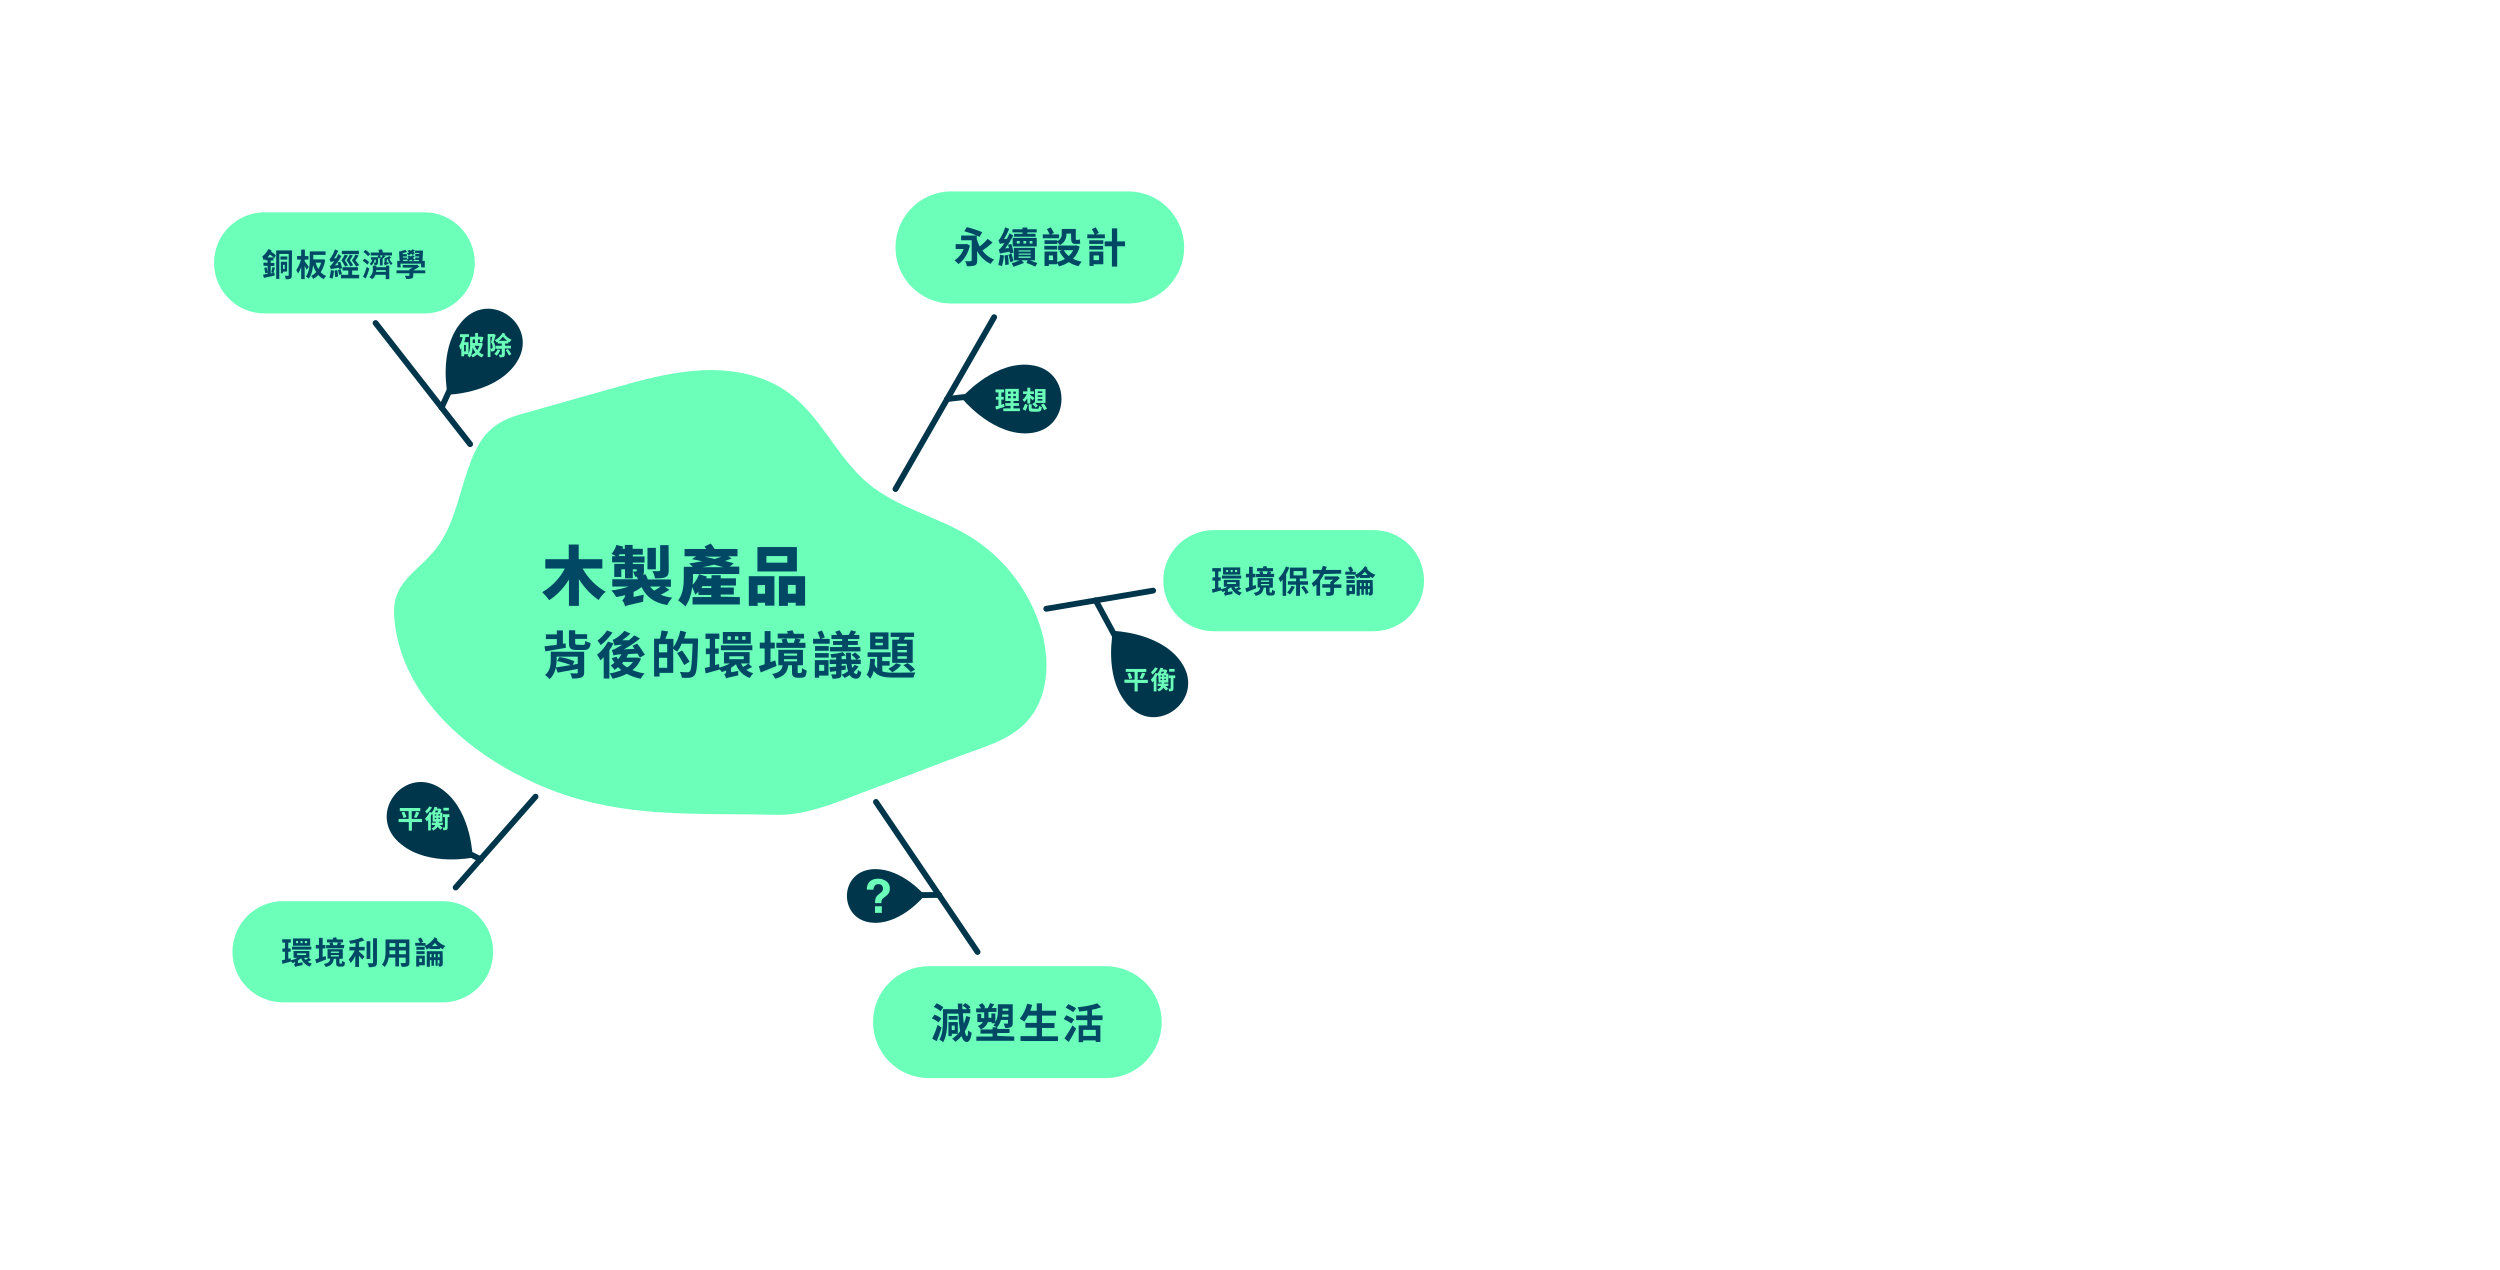 <?xml version="1.0" encoding="utf-8"?>
<!-- Generator: Adobe Illustrator 20.1.0, SVG Export Plug-In . SVG Version: 6.00 Build 0)  -->
<svg version="1.1" id="圖層_1" xmlns="http://www.w3.org/2000/svg" xmlns:xlink="http://www.w3.org/1999/xlink" x="0px" y="0px"
	 viewBox="0 0 1280 650" style="enable-background:new 0 0 1280 650;" xml:space="preserve">
<style type="text/css">
	.st0{fill:#6BFFBA;}
	.st1{fill:#004864;}
	.st2{fill:none;stroke:#00364B;stroke-width:3;stroke-linecap:round;stroke-miterlimit:10;}
	.st3{fill:#00364B;}
</style>
<title>Topic Tree</title>
<g id="圖層_1_1_">
	<path class="st0" d="M144.9,461.4h81.7c14.3,0,25.9,11.6,25.9,25.9v0c0,14.3-11.6,25.9-25.9,25.9h-81.7
		c-14.3,0-25.9-11.6-25.9-25.9v0C119.1,473,130.7,461.4,144.9,461.4z"/>
	<path class="st0" d="M621.5,271.4h81.7c14.3,0,25.9,11.6,25.9,25.9v0c0,14.3-11.6,25.9-25.9,25.9h-81.7
		c-14.3,0-25.9-11.6-25.9-25.9v0C595.6,283,607.2,271.4,621.5,271.4z"/>
	<path class="st0" d="M135.5,108.7h81.7c14.3,0,25.9,11.6,25.9,25.9l0,0c0,14.3-11.6,25.9-25.9,25.9h-81.7
		c-14.3,0-25.9-11.6-25.9-25.9l0,0C109.6,120.3,121.2,108.7,135.5,108.7z"/>
	<path class="st0" d="M487.1,98h90.5c15.8,0,28.7,12.8,28.7,28.7v0c0,15.8-12.8,28.7-28.7,28.7h-90.5c-15.8,0-28.6-12.8-28.6-28.7v0
		C458.5,110.8,471.3,98,487.1,98z"/>
	<path class="st0" d="M475.6,494.7h90.5c15.8,0,28.7,12.8,28.7,28.6l0,0c0,15.8-12.8,28.7-28.7,28.7h-90.5
		c-15.8,0-28.6-12.8-28.6-28.7l0,0C446.9,507.6,459.8,494.7,475.6,494.7z"/>
	<path class="st1" d="M496.6,125.7c-1,4.4-3.2,7.7-5.9,9.5c-0.6-0.7-1.3-1.4-2-1.9c2.2-1.4,3.8-3.4,4.7-5.8h-4.1V125h5.2l0.5-0.1
		L496.6,125.7z M508.2,124.2c-1.6,1.5-3.4,2.9-5.2,4.1c1.5,2.1,3.6,3.7,6,4.6c-0.7,0.6-1.3,1.4-1.8,2.2c-3-1.4-5.4-3.7-6.9-6.6v4.9
		c0,1.4-0.3,2.1-1.2,2.5c-1.3,0.4-2.7,0.5-4,0.4c-0.2-0.9-0.5-1.7-0.9-2.6c1.1,0.1,2.4,0.1,2.8,0s0.5-0.1,0.5-0.5v-10.2h-5.4v-2.4
		h7.9c-2-0.9-4.1-1.6-6.3-2.2l1.3-2.1c2.7,0.6,5.3,1.5,7.9,2.6l-1.4,2.4c-0.4-0.2-0.8-0.4-1.4-0.7v1.8c0.4,1.3,0.9,2.6,1.5,3.8
		c1.5-1.2,2.9-2.5,4.1-3.9L508.2,124.2z"/>
	<path class="st1" d="M517.1,129.9c0-0.3-0.1-0.6-0.2-1c-3.8,0.6-4.5,0.8-4.9,1c-0.1-0.4-0.5-1.5-0.7-2.1c0.5-0.1,0.9-0.6,1.6-1.4
		c0.3-0.3,0.7-1,1.3-1.9c-0.8,0-1.6,0.2-2.3,0.4c-0.2-0.7-0.4-1.3-0.7-2c0.4-0.1,0.7-0.5,1.1-1.2c1-1.7,1.8-3.4,2.3-5.3l2.1,0.8
		c-0.7,1.8-1.6,3.5-2.6,5.2l1.4-0.1c0.5-0.9,1-1.9,1.4-2.9l1.9,1.2c-1.2,2.3-2.5,4.5-4.2,6.6l2-0.2c-0.2-0.6-0.3-1.2-0.5-1.7
		l1.7-0.4c0.5,1.5,0.9,3,1.1,4.5L517.1,129.9z M514,130.8c-0.1,1.9-0.5,3.7-1,5.5c-0.6-0.3-1.2-0.5-1.9-0.6c0.5-1.7,0.8-3.4,0.9-5.2
		L514,130.8z M516,130.5c0.3,1.6,0.4,3.3,0.5,4.9l-1.8,0.3c0-1.7-0.2-3.3-0.4-4.9L516,130.5z M517.9,129.9c0.4,1.3,0.8,2.5,1,3.8
		l-1.6,0.6c-0.3-1.3-0.6-2.6-1-3.9L517.9,129.9z M527.3,133.3c1.4,0.5,2.9,1,3.8,1.4l-1,1.8c-1.1-0.5-3-1.3-4.6-1.9l0.7-1.3h-3.2
		l1.3,1.3c-1.7,0.7-3.8,1.5-5.4,2c-0.3-0.6-0.6-1.2-0.9-1.8c1.4-0.4,2.7-1,4-1.5h-2.9v-6.4h10.8v6.4L527.3,133.3z M523.5,119h-5.1
		v-1.6h5.1v-0.9h2.5v0.9h4.8v1.6H526v0.7h4.2v1.5h-11v-1.5h4.3L523.5,119z M518.5,121.8h12.3v4.4h-12.3V121.8z M520.6,124.7h1.5
		v-1.3h-1.5V124.7z M521.5,128.8h6.2v-0.6h-6.2V128.8z M521.5,130.4h6.2v-0.6h-6.2V130.4z M521.5,132h6.2v-0.7h-6.2V132z
		 M525.4,124.7v-1.3H524v1.3H525.4z M528.6,123.4h-1.4v1.3h1.4V123.4z"/>
	<path class="st1" d="M542.2,122h-8.3v-2h3.5c-0.4-0.9-0.8-1.8-1.4-2.7l2-0.9c0.6,0.9,1.1,1.9,1.6,2.8l-1.4,0.8h4.1L542.2,122z
		 M541.3,123.5c1.5-0.7,2.5-2.3,2.3-4v-2.3h7.2v4.7c0,0.6,0,0.9,0.3,0.9h0.8c0.3,0,0.7-0.1,1-0.2c0,0.6,0.1,1.5,0.2,2.1
		c-0.4,0.1-0.8,0.2-1.2,0.2h-1.1c-2,0-2.4-0.9-2.4-3v-2.3H546l0,0c0.2,2.4-1.1,4.8-3.3,5.9c-0.4-0.6-0.9-1.1-1.4-1.6v1h-6.5V123h6.5
		L541.3,123.5z M541.3,127.8h-6.6v-1.9h6.6V127.8z M552.8,126.3c-0.6,2.3-1.8,4.5-3.4,6.2c1.4,0.7,2.9,1.2,4.4,1.5
		c-0.6,0.7-1.1,1.5-1.6,2.3c-1.8-0.4-3.5-1.1-5-2.1c-1.5,1-3.2,1.7-5,2.2c-0.3-0.7-0.6-1.3-1-1.9v0.8H537v0.9h-2.2v-7.4h6.5v5.3
		c1.4-0.3,2.7-0.8,3.9-1.5c-1.1-1.2-2.1-2.5-2.8-4l1.4-0.5h-2v-2.4h8.9l0.4-0.1L552.8,126.3z M539.1,130.8H537v2.4h2.2L539.1,130.8z
		 M544.7,128.1c0.6,1.2,1.5,2.2,2.5,3c0.9-0.8,1.7-1.9,2.3-3H544.7z"/>
	<path class="st1" d="M565.7,122h-9v-2h3.7c-0.4-0.9-0.8-1.8-1.4-2.7l2-0.9c0.6,0.9,1.1,1.9,1.6,2.8l-1.4,0.8h4.5L565.7,122z
		 M557.7,124.9V123h7.2v1.9L557.7,124.9z M564.8,127.8h-7.1v-1.9h7.1V127.8z M564.9,135.3h-5v0.9h-2.1v-7.4h7.1L564.9,135.3z
		 M559.9,130.8v2.4h2.8v-2.4H559.9z M576,126.1h-4v10.4h-2.7v-10.4h-3.7v-2.5h3.7v-6.7h2.7v6.7h4V126.1z"/>
	<path class="st1" d="M635.5,301.5c-0.6,0.3-1.3,0.6-1.9,0.9c0.7,0.5,1.4,0.8,2.2,1c-0.4,0.4-0.8,0.9-1.1,1.5
		c-2-0.7-3.7-2.3-4.4-4.3c-0.5,0.4-1,0.8-1.6,1.1v1.4l2.3-0.4c0,0.5,0,0.9,0,1.4c-3,0.6-3.5,0.8-3.8,1c-0.1-0.5-0.3-0.9-0.6-1.3
		c0.4-0.2,0.7-0.6,0.7-1.1v-0.1c-0.5,0.2-0.9,0.3-1.3,0.5c-0.2-0.3-0.5-0.6-0.8-0.9v0.1c-1.5,0.4-3.1,0.8-4.4,1.2l-0.3-1.8
		c0.5-0.1,1-0.2,1.6-0.4v-4h-1.3v-1.7h1.3v-3h-1.4v-1.7h4.4v1.7h-1.3v3h1.2v1.7h-1.2v3.6l1.2-0.3l0.2,1.1c1.2-0.3,2.3-0.7,3.3-1.3
		h-1.9v-3.5h8.1v3.5H632c0.2,0.4,0.4,0.8,0.7,1.1c0.6-0.3,1.1-0.7,1.6-1.1L635.5,301.5z M635.5,296.2h-9.9v-1.5h9.9V296.2z
		 M635,294.2h-8.8v-3.7h8.8V294.2z M628.8,291.8h-1v1.1h1V291.8z M628.3,299h4.5v-0.9h-4.5V299z M631.1,291.8h-1v1.1h1V291.8z
		 M633.4,291.8h-1.1v1.1h1.1V291.8z"/>
	<path class="st1" d="M643.2,301.2c-1.7,0.7-3.5,1.4-5,2l-0.6-2c0.5-0.2,1.2-0.4,1.9-0.6v-5h-1.6v-1.8h1.6v-3.6h1.9v3.6h1.4v1.8
		h-1.4v4.4l1.5-0.5L643.2,301.2z M650.7,303.4c0.1,0,0.2,0,0.3,0c0.1,0,0.2-0.1,0.2-0.3s0-0.6,0.1-1.2c0.4,0.3,0.9,0.6,1.5,0.8
		c0,0.5-0.1,1-0.2,1.5c-0.1,0.3-0.4,0.5-0.7,0.6c-0.3,0.1-0.7,0.2-1,0.1h-1c-0.4,0-0.9-0.1-1.2-0.4c-0.3-0.3-0.5-0.6-0.5-1.6v-2H647
		c-0.3,2.1-1.1,3.5-4.1,4.2c-0.2-0.6-0.6-1.1-1-1.5c2.5-0.5,3.1-1.3,3.3-2.8h-1.3V296h7.8v4.9h-1.7v2c0,0.2,0,0.3,0.1,0.4
		c0.1,0.1,0.2,0.1,0.3,0.1L650.7,303.4z M652.3,295.5h-9.2v-1.6h2c-0.1-0.4-0.2-0.7-0.4-1.1l1.6-0.3c0.2,0.4,0.4,0.9,0.5,1.4h1.8
		c0.2-0.5,0.4-1,0.5-1.4l1.8,0.3c-0.2,0.4-0.4,0.7-0.5,1h2L652.3,295.5z M651.9,292.5h-8.3v-1.6h3.2c-0.1-0.3-0.2-0.5-0.3-0.8
		l1.8-0.3c0.2,0.3,0.3,0.8,0.4,1.1h3.1V292.5z M645.6,297.9h4.2v-0.7h-4.2V297.9z M645.6,299.7h4.2V299h-4.2V299.7z"/>
	<path class="st1" d="M660.1,290.6c-0.4,1.2-1,2.3-1.6,3.4v11.1h-1.8v-8.3c-0.4,0.5-0.8,0.9-1.1,1.3c-0.3-0.7-0.6-1.4-1-2
		c1.7-1.7,3-3.8,3.8-6.1L660.1,290.6z M663,300.4c-0.7,1.4-1.5,2.8-2.5,4c-0.5-0.4-1-0.7-1.5-1c0.9-1,1.7-2.2,2.2-3.4L663,300.4z
		 M665.6,299.4v5.7h-2v-5.7h-4.2v-1.8h4.2v-1.4h-3.2v-5.6h8.5v5.6h-3.4v1.4h4.2v1.8H665.6z M662.3,294.6h4.7v-2.2h-4.7L662.3,294.6z
		 M667.6,299.9c0.9,1,1.7,2.2,2.4,3.4l-1.5,0.9c-0.6-1.3-1.4-2.4-2.3-3.5L667.6,299.9z"/>
	<path class="st1" d="M677.9,293.9c-0.6,1.2-1.2,2.3-2,3.3v7.8H674v-5.7c-0.5,0.4-1,0.8-1.5,1.2c-0.3-0.6-0.6-1.3-0.9-1.9
		c1.8-1.2,3.2-2.9,4.2-4.9h-3.6v-1.9h4.4c0.3-0.7,0.5-1.4,0.7-2.1l2,0.5c-0.2,0.5-0.4,1.1-0.5,1.6h7.9v1.9L677.9,293.9z M686.8,301
		H683v2c0,1-0.2,1.5-0.9,1.8c-1,0.3-1.9,0.4-2.9,0.3c-0.1-0.6-0.3-1.3-0.5-1.9c0.8,0,1.8,0,2,0s0.4-0.1,0.4-0.3v-2h-4.1v-1.8h4.1
		V298c0.5-0.4,1.1-0.8,1.5-1.2h-4.4v-1.7h6.2l0.4-0.1l1.2,1c-0.9,1-1.9,1.8-3,2.6v0.6h3.8L686.8,301z"/>
	<path class="st1" d="M694.1,294.2h-5.3v-1.5h2.4c-0.3-0.7-0.6-1.4-1-2l1.5-0.7c0.5,0.7,0.9,1.4,1.2,2.2l-1,0.6h2.3L694.1,294.2z
		 M693.7,304.2h-2.8v0.7h-1.5v-5.6h4.4L693.7,304.2z M693.6,296.3h-4.2v-1.4h4.2V296.3z M689.4,297h4.2v1.5h-4.2V297z M690.9,300.8
		v1.8h1.3v-1.8H690.9z M700.2,290.8c-0.1,0.2-0.2,0.4-0.3,0.5c1.1,1.4,2.6,2.4,4.3,3c-0.5,0.5-1,1.1-1.3,1.7
		c-0.5-0.2-0.9-0.5-1.4-0.8v0.7h-5.3v-0.7c-0.5,0.4-0.9,0.7-1.4,1c-0.3-0.6-0.7-1.3-1.1-1.8c2.2-1,4-2.6,5.2-4.6L700.2,290.8z
		 M702.9,303.2c0,0.7-0.1,1.2-0.5,1.4c-0.4,0.3-1,0.4-1.5,0.3c-0.1-0.5-0.2-1.1-0.4-1.6h0.7c0.1,0,0.1,0,0.1-0.2v-1.5h-0.9v2.9h-1.3
		v-2.9h-0.8v2.9h-1.3v-2.9h-0.8v3.4h-1.6v-8h8.2L702.9,303.2z M697.1,300.1v-1.6h-0.8v1.6H697.1z M700.2,294.4
		c-0.5-0.5-1-1.1-1.4-1.6c-0.5,0.6-1,1.1-1.6,1.6H700.2z M699.2,300.1v-1.6h-0.8v1.6H699.2z M701.3,300.1v-1.6h-0.9v1.6H701.3z"/>
	<path class="st1" d="M480.5,523.5c-1-0.9-2.2-1.6-3.4-2.1l1.4-1.9c1.3,0.5,2.5,1.1,3.5,2L480.5,523.5z M482.1,526.1
		c-0.7,2.3-1.6,4.9-2.5,7l-2.3-1.3c1.1-2.3,2-4.7,2.8-7.1L482.1,526.1z M481.6,517.8c-1-0.9-2.2-1.7-3.5-2.2l1.4-1.9
		c1.3,0.5,2.5,1.2,3.5,2L481.6,517.8z M496.8,520.8c-0.6,2.6-1.5,5-2.8,7.3c0.3,1.5,0.7,2.4,1.1,2.4s0.5-1.1,0.6-3
		c0.5,0.5,1.1,1,1.8,1.3c-0.5,3.9-1.6,4.7-2.5,4.7c-1.2,0-2.1-1.1-2.7-3c-0.9,1.1-2,2.1-3.1,2.9c-0.5-0.6-1.1-1.1-1.7-1.6
		c1.6-1,3-2.3,4.1-3.9c-0.5-2.9-0.8-5.9-0.9-8.9H485v3.7c0,3.2-0.3,7.9-2.1,10.9c-0.6-0.5-1.2-0.9-1.9-1.3c1.6-2.8,1.8-6.7,1.8-9.6
		v-6h7.7c0-0.9-0.1-1.9-0.1-2.9h2.3c0,1,0,2,0.1,2.9h2.4c-0.7-0.7-1.5-1.3-2.4-1.8l1.4-1.3c1,0.5,1.9,1.2,2.7,2l-1,1h0.9v2.2H493
		c0.1,2,0.3,3.8,0.5,5.4c0.5-1.3,0.9-2.6,1.2-4L496.8,520.8z M487.3,529.3v1.2h-1.7v-7.2h4.8v6L487.3,529.3z M490.3,522.1h-4.6v-1.9
		h4.6V522.1z M487.3,525.1v2.3h1.5v-2.3H487.3z"/>
	<path class="st1" d="M519.3,530.7v2.2h-19.4v-2.2h8.3v-1.5h-6.2v-2.1h6.2V526h2.1c-0.5-0.4-1.1-0.7-1.7-0.9c0.4-0.4,0.7-0.8,1-1.2
		h-1.9v-0.6h-1.9c-0.6,1.7-1.9,3.1-3.6,3.7c-0.4-0.6-1-1.2-1.6-1.7c1.1-0.3,2-1.1,2.7-2h-2.9v-4.2h2v2.2h1.5v-3h-4.1v-2h2.5
		c-0.3-0.6-0.7-1.2-1.1-1.8l1.8-0.9c0.6,0.7,1.1,1.4,1.5,2.2l-0.8,0.4h2c0.5-0.8,0.9-1.7,1.2-2.6l2.1,0.6c-0.4,0.7-0.8,1.3-1.2,1.9
		h2.4v2h-4.1v3h1.5v-2.2h2v4.5c1-1.8,1.4-3.9,1.3-6v-3.2h7.6v9.6c0,1.1-0.2,1.7-0.9,2.1c-1,0.4-2,0.5-3,0.4
		c-0.1-0.8-0.4-1.5-0.7-2.2c0.8,0,1.6,0,1.9,0s0.3-0.1,0.3-0.3v-1.6h-3.6c-0.3,1.3-1,2.6-1.9,3.6v1h6.3v2.1h-6.3v1.5L519.3,530.7z
		 M516.3,520.6v-1.2h-3.1c0,0.4-0.1,0.8-0.1,1.2L516.3,520.6z M513.3,516.4v1.1h3v-1.1H513.3z"/>
	<path class="st1" d="M541.7,530.5v2.5h-19.2v-2.5h8.3v-4.3H525v-2.5h5.8V520h-4.4c-0.6,1.1-1.2,2.1-2,3.1c-0.7-0.6-1.5-1.1-2.3-1.5
		c1.8-2.2,3.1-4.8,3.8-7.7l2.6,0.6c-0.3,1-0.6,2-1,3h3.3v-3.8h2.7v3.8h7.2v2.5h-7.2v3.8h6.4v2.5h-6.4v4.3H541.7z"/>
	<path class="st1" d="M548.6,524c-0.9-0.6-2.7-1.6-4-2.3l1.4-1.9c1.2,0.6,3.1,1.5,4,2.1L548.6,524z M545,531.7
		c1.5-2.2,2.8-4.4,4.1-6.7l1.9,1.7c-1.1,2.2-2.5,4.7-3.8,6.8L545,531.7z M549.5,518.2c-1.3-0.8-2.6-1.6-3.9-2.3l1.4-1.8
		c1.2,0.6,3.1,1.5,4,2.1L549.5,518.2z M559,522.3v2.7h4.4v8.5H561v-0.8h-6.4v0.9h-2.3V525h4.4v-2.7h-5.7v-2.4h5.7v-2.5
		c-1.4,0.2-2.8,0.4-4.2,0.5c-0.1-0.8-0.4-1.5-0.7-2.2c3.4-0.3,6.8-0.9,10-2l2,2c-1.5,0.6-3.1,1-4.7,1.3v2.9h5.4v2.4L559,522.3z
		 M561,527.3h-6.4v3.1h6.5L561,527.3z"/>
	<path class="st1" d="M159.4,491.5c-0.6,0.3-1.3,0.6-1.9,0.9c0.7,0.5,1.4,0.8,2.2,1c-0.4,0.4-0.8,0.9-1.1,1.5
		c-2-0.7-3.7-2.3-4.4-4.3c-0.5,0.4-1,0.8-1.6,1.1v1.4l2.3-0.4c0,0.5,0,0.9,0,1.4c-3,0.6-3.5,0.8-3.8,1c-0.1-0.5-0.3-0.9-0.6-1.3
		c0.4-0.2,0.7-0.6,0.6-1.1v-0.1c-0.4,0.2-0.9,0.3-1.3,0.5c-0.2-0.3-0.5-0.6-0.8-0.9v0.1c-1.5,0.4-3.1,0.8-4.4,1.2l-0.3-1.8
		c0.5-0.1,1-0.2,1.6-0.4v-4h-1.3v-1.7h1.3v-3h-1.4v-1.7h4.4v1.7h-1.3v3h1.2v1.7h-1.2v3.6l1.2-0.3l0.1,1.1c1.2-0.3,2.3-0.7,3.3-1.3
		h-1.9v-3.5h8.1v3.5h-2.7c0.2,0.4,0.4,0.8,0.7,1.1c0.6-0.3,1.1-0.7,1.6-1.1L159.4,491.5z M159.4,486.2h-9.9v-1.5h9.9L159.4,486.2z
		 M158.8,484.2H150v-3.7h8.8V484.2z M152.6,481.8h-1v1.1h1V481.8z M152.1,489h4.6v-0.9h-4.6V489z M154.9,481.8h-1v1.1h1V481.8z
		 M157.2,481.8h-1.1v1.1h1.1V481.8z"/>
	<path class="st1" d="M167,491.2c-1.7,0.7-3.5,1.4-5,2l-0.6-2c0.5-0.2,1.2-0.4,1.9-0.6v-5h-1.6v-1.8h1.6v-3.6h1.9v3.6h1.4v1.8h-1.4
		v4.4l1.5-0.5L167,491.2z M174.5,493.4c0.1,0,0.2,0,0.3,0c0.1,0,0.1-0.1,0.2-0.3s0-0.6,0.1-1.2c0.4,0.3,0.9,0.6,1.5,0.8
		c0,0.5-0.1,1-0.2,1.5c-0.1,0.3-0.4,0.5-0.7,0.6c-0.3,0.1-0.7,0.2-1,0.1h-1c-0.4,0-0.9-0.1-1.2-0.4c-0.3-0.3-0.4-0.6-0.4-1.6v-2
		h-1.2c-0.3,2.1-1.1,3.5-4.1,4.2c-0.2-0.6-0.6-1.1-1-1.5c2.5-0.5,3.1-1.3,3.3-2.8h-1.4V486h7.8v4.9h-1.7v2c0,0.2,0,0.3,0.1,0.4
		c0.1,0.1,0.2,0.1,0.3,0.1L174.5,493.4z M176.1,485.5H167v-1.6h2c-0.1-0.4-0.2-0.7-0.4-1.1l1.6-0.3c0.2,0.4,0.4,0.9,0.5,1.4h1.8
		c0.2-0.5,0.4-1,0.5-1.4l1.8,0.3c-0.2,0.4-0.4,0.7-0.5,1h2L176.1,485.5z M175.7,482.5h-8.3V481h3.2l-0.3-0.8l1.8-0.3
		c0.1,0.3,0.3,0.8,0.4,1.1h3.1L175.7,482.5z M169.4,487.9h4.1v-0.7h-4.1V487.9z M169.4,489.7h4.1V489h-4.1V489.7z"/>
	<path class="st1" d="M183.8,484.8h2.9v1.8h-2.9v0.6c0.8,0.6,2.4,2.1,2.8,2.5l-1.1,1.6c-0.4-0.5-1.1-1.3-1.7-2v5.8h-1.9v-5.7
		c-0.6,1.4-1.4,2.6-2.4,3.7c-0.3-0.7-0.6-1.3-1-1.9c1.3-1.3,2.3-2.9,3.1-4.6h-2.7v-1.8h3.1v-2c-0.9,0.2-1.8,0.3-2.7,0.4
		c-0.1-0.5-0.3-1-0.6-1.5c2.2-0.3,4.4-0.9,6.5-1.7l1.4,1.5c-0.9,0.3-1.8,0.6-2.7,0.8L183.8,484.8z M189.6,491h-1.9v-9.1h1.9V491z
		 M193,480.3v12.5c0,1.1-0.2,1.6-0.9,2c-1,0.3-2.1,0.5-3.2,0.4c-0.1-0.7-0.3-1.4-0.7-2c1.1,0,2.1,0,2.4,0s0.4-0.1,0.4-0.4v-12.4H193
		z"/>
	<path class="st1" d="M209.6,492.8c0,1-0.2,1.6-0.9,1.9c-1,0.3-2.1,0.4-3.1,0.3c-0.1-0.6-0.3-1.3-0.6-1.9c0.9,0,2,0,2.3,0
		s0.4-0.1,0.4-0.4v-2.4h-3.4v4.5h-1.9v-4.5H199c-0.2,1.8-0.9,3.4-2,4.8c-0.4-0.5-1-0.9-1.5-1.2c1.8-1.9,1.9-4.8,1.9-7.1V481h12.2
		L209.6,492.8z M202.4,488.6v-2h-3v0.3c0,0.5,0,1.1,0,1.7L202.4,488.6z M199.4,482.9v1.9h3v-1.9L199.4,482.9z M207.8,482.9h-3.5v1.9
		h3.4L207.8,482.9z M207.8,488.6v-2h-3.5v2H207.8z"/>
	<path class="st1" d="M217.9,484.2h-5.3v-1.5h2.4c-0.3-0.7-0.6-1.4-1-2l1.5-0.7c0.5,0.7,0.9,1.4,1.2,2.2l-1.1,0.6h2.3L217.9,484.2z
		 M217.5,494.2h-2.9v0.7h-1.5v-5.6h4.4V494.2z M217.4,486.3h-4.2v-1.5h4.2V486.3z M213.2,487h4.2v1.5h-4.2V487z M214.7,490.8v1.8
		h1.3v-1.8H214.7z M224,480.8c-0.1,0.2-0.2,0.4-0.3,0.5c1.1,1.4,2.6,2.4,4.3,3c-0.5,0.5-1,1.1-1.3,1.7c-0.5-0.2-0.9-0.5-1.4-0.8v0.7
		h-5.4v-0.7c-0.5,0.4-0.9,0.7-1.4,1c-0.3-0.6-0.7-1.3-1.1-1.8c2.2-1,4-2.6,5.2-4.6L224,480.8z M226.7,493.2c0,0.7-0.1,1.2-0.5,1.4
		c-0.4,0.3-1,0.4-1.5,0.3c-0.1-0.5-0.2-1.1-0.4-1.6h0.6c0.1,0,0.1,0,0.1-0.2v-1.5h-0.9v2.9H223v-2.9h-0.8v2.9h-1.3v-2.9h-0.8v3.4
		h-1.6v-8h8.1L226.7,493.2z M220.9,490.1v-1.6h-0.8v1.6H220.9z M224.1,484.4c-0.5-0.5-1-1.1-1.4-1.6c-0.5,0.6-1,1.1-1.6,1.6H224.1z
		 M223,490.1v-1.6h-0.8v1.6H223z M225.1,490.1v-1.6h-0.9v1.6H225.1z"/>
	<path class="st1" d="M139.1,128.3c-0.1,0.2-0.2,0.4-0.3,0.6c0.9,0.5,1.7,1.1,2.4,1.8l-0.8,1.6c-0.1-0.1-0.2-0.2-0.4-0.4v1.5h-1.4
		v1.2h1.9v1.6h-1.9v3.8l1.9-0.4l0.1,1.5c-1.9,0.4-3.9,0.9-5.5,1.2l-0.4-1.7c0.6-0.1,1.5-0.2,2.3-0.4v-4.1h-2.1v-1.6h2.1v-1.2h-1.2
		v-0.7c-0.2,0.2-0.5,0.5-0.8,0.7c-0.2-0.7-0.4-1.3-0.7-2c1.3-1,2.4-2.3,3.1-3.8L139.1,128.3z M136.4,136.8c0.3,0.9,0.5,1.8,0.6,2.8
		l-1.2,0.4c-0.1-0.9-0.3-1.9-0.5-2.8L136.4,136.8z M140.1,131.8c-0.6-0.6-1.3-1.1-2-1.5c-0.3,0.5-0.7,1.1-1.1,1.5H140.1z
		 M138.9,139.4c0.2-0.9,0.4-1.8,0.6-2.7l1.3,0.4c-0.3,1-0.6,2-0.8,2.7L138.9,139.4z M149.4,141c0,0.9-0.2,1.4-0.7,1.7
		c-0.8,0.3-1.6,0.4-2.4,0.3c-0.1-0.6-0.2-1.2-0.5-1.8c0.7,0,1.4,0,1.7,0s0.3-0.1,0.3-0.3v-10.9H143v12.8h-1.6v-14.6h8.1L149.4,141z
		 M147.1,132.9h-3.5v-1.6h3.5V132.9z M144.9,139.1v0.8h-1.1v-5.9h3.2v5L144.9,139.1z M144.9,135.6v2.1h0.9v-2.1H144.9z"/>
	<path class="st1" d="M157,138.1c-0.2-0.5-0.6-1.3-1-2v6.8h-1.8v-6.2c-0.4,1.2-0.9,2.3-1.6,3.4c-0.2-0.6-0.5-1.2-0.9-1.8
		c1.1-1.7,1.9-3.5,2.4-5.4h-2v-1.8h2.1v-3.3h1.9v3.3h1.8v1.8H156v0.9c0.5,0.6,1.8,2.4,2.1,2.9L157,138.1z M166.5,133.1
		c-0.3,2.2-1.1,4.4-2.3,6.3c0.8,0.8,1.8,1.5,2.8,1.9c-0.5,0.5-0.9,1-1.3,1.6c-1-0.5-2-1.2-2.7-2.1c-0.8,0.8-1.7,1.5-2.6,2
		c-0.3-0.6-0.7-1.1-1.1-1.5c1-0.5,1.9-1.2,2.6-2c-0.7-1.1-1.3-2.3-1.6-3.6c-0.2,2.4-0.8,5.2-2.2,7c-0.5-0.5-1-0.8-1.5-1.1
		c1.8-2.4,2-5.9,2-8.4v-4.5h8.1v1.8h-6.3v2.3h4.7l0.3-0.1L166.5,133.1z M161.6,134.5c0.3,1.2,0.8,2.3,1.4,3.3c0.6-1,1.1-2.1,1.4-3.3
		H161.6z"/>
	<path class="st1" d="M173.7,137.8c0-0.2-0.1-0.4-0.1-0.7c-3.2,0.5-3.8,0.6-4.2,0.8c-0.1-0.3-0.4-1.2-0.6-1.7
		c0.4-0.1,0.8-0.4,1.3-1.1c0.2-0.2,0.6-0.7,1-1.3c-0.6,0-1.2,0.2-1.8,0.4c-0.2-0.5-0.4-1.1-0.6-1.6c0.3-0.1,0.6-0.4,0.9-0.9
		c0.8-1.3,1.4-2.6,1.9-4l1.7,0.7c-0.6,1.4-1.3,2.7-2.2,3.9l1.1-0.1c0.4-0.7,0.8-1.4,1.1-2.1l1.6,1c-0.9,1.7-2,3.3-3.3,4.8l1.7-0.2
		c-0.1-0.4-0.3-0.9-0.4-1.3l1.4-0.4c0.4,1.1,0.7,2.2,1,3.3L173.7,137.8z M171,138.6c-0.1,1.4-0.3,2.8-0.8,4.1
		c-0.5-0.2-1-0.4-1.5-0.6c0.4-1.2,0.6-2.5,0.7-3.8L171,138.6z M172.7,138.3c0.2,1.1,0.4,2.2,0.4,3.3l-1.5,0.3c0-1.1-0.2-2.2-0.3-3.4
		L172.7,138.3z M174.3,137.8c0.3,0.8,0.5,1.6,0.8,2.5l-1.4,0.5c-0.2-0.9-0.4-1.7-0.7-2.5L174.3,137.8z M183.9,140.7v1.8h-9.3v-1.8
		h3.7v-2.2h-2.9v-1.7h7.9v1.7h-3v2.2L183.9,140.7z M178.1,130.8c-0.5,0.8-1,1.8-1.6,2.5c0.6,0.8,1.2,1.7,1.7,2.6l-1.5,0.6
		c-0.5-1.1-1.2-2.2-1.9-3.2c0.6-0.9,1.2-1.9,1.7-2.9L178.1,130.8z M183.8,130.1H175v-1.7h8.7L183.8,130.1z M179.4,136.4
		c-0.6-1.1-1.2-2.2-2-3.1c0.6-0.9,1.2-1.9,1.7-2.9l1.6,0.4c-0.5,0.8-1.1,1.7-1.6,2.5c0.6,0.8,1.2,1.6,1.7,2.5L179.4,136.4z
		 M182.3,136.5c-0.6-1.1-1.3-2.2-2.1-3.2c0.7-0.9,1.3-1.9,1.8-2.9l1.6,0.4c-0.5,0.9-1.1,1.8-1.6,2.5c0.7,0.8,1.3,1.6,1.9,2.5
		L182.3,136.5z"/>
	<path class="st1" d="M188.1,135.5c-0.7-0.7-1.5-1.4-2.4-2l0.9-1.1c0.9,0.5,1.7,1.1,2.4,1.8L188.1,135.5z M189.1,137.6
		c-0.5,1.7-1.2,3.5-1.8,5l-1.4-0.9c0.6-1.2,1.3-3.2,1.9-5.1L189.1,137.6z M188.5,131.2c-0.7-0.8-1.5-1.6-2.4-2.2l1-1.1
		c0.9,0.6,1.7,1.3,2.4,2.1L188.5,131.2z M197.5,136h1.8v6.9h-1.8v-2.2h-5.3c-0.3,0.9-0.9,1.7-1.7,2.2c-0.4-0.4-0.9-0.7-1.4-1
		c1.2-0.9,1.9-2.4,1.8-3.9v-2h1.8v0.8h4.9V136z M191.8,132.9c-0.1,1.2-0.8,2.3-1.8,3.1c-0.2-0.4-0.4-0.7-0.7-1
		c0.7-0.5,1.2-1.2,1.3-2.1h-0.7v-1.2h3.7c0,0,0,0.3,0,0.5c0,1.9-0.1,2.8-0.3,3.1c-0.2,0.2-0.4,0.4-0.7,0.4c-0.3,0-0.6,0-0.9,0
		c0-0.4-0.1-0.8-0.3-1.2c0.2,0,0.4,0,0.6,0c0.1,0,0.2,0,0.3-0.1c0.1-0.5,0.2-1,0.1-1.5L191.8,132.9z M194.1,130.8h-4.3v-1.5h4.3
		c-0.1-0.5-0.2-0.9-0.3-1.4l1.8-0.2c0.2,0.5,0.3,1.1,0.4,1.6h4.7v1.5h-4.3l1,0.3c-0.5,0.5-1.1,1.1-1.6,1.5h0.1v3.3h-1.4v-3.3l0,0
		l0,0c0.6-0.5,1.1-1.2,1.5-1.8h-1.5c0.2,0.4,0.4,0.8,0.5,1.2l-1.1,0.4c-0.1-0.5-0.3-0.9-0.6-1.3L194.1,130.8z M197.5,139.2v-0.9
		h-4.9c0,0.3,0,0.6-0.1,0.9H197.5z M200.3,132c-0.3,0.2-0.6,0.3-0.9,0.4c0.2,1,0.8,1.8,1.6,2.4c-0.3,0.3-0.6,0.6-0.8,0.9
		c-0.8-0.8-1.4-1.9-1.6-3l-0.6,0.2v1.5l0.8-0.2c0,0.3,0.1,0.6,0.2,0.9c-0.7,0.2-1.4,0.4-2,0.8l0,0c-0.1-0.4-0.3-0.8-0.5-1.1
		c0.2-0.1,0.4-0.4,0.4-1v-1.6c0.9-0.2,1.7-0.6,2.5-1.1L200.3,132z"/>
	<path class="st1" d="M217.8,139.9h-6.2v1.2c0,0.9-0.2,1.3-0.9,1.5c-0.9,0.2-1.8,0.3-2.8,0.2c-0.1-0.6-0.3-1.1-0.6-1.6
		c0.8,0,1.7,0,2,0s0.3,0,0.3-0.2v-1.1h-6.6v-1.5h6.6v-0.5c0.6-0.3,1.2-0.6,1.8-0.9h-5.2v-1.4h7l0.4-0.1l1.1,1c-1,0.7-2,1.3-3.1,1.9
		h6.1L217.8,139.9z M205.2,136.9h-1.8v-3.3h1.2l-0.3-4.8c1.1-0.2,2.2-0.5,3.3-0.9l0.8,1.1c-0.7,0.3-1.5,0.5-2.2,0.6v0.5h2.1v1.2h-2
		v0.6h2v0.8c0.4-0.2,0.8-0.4,1.1-0.6c-0.3-0.2-0.6-0.4-0.9-0.5l0.9-0.8c0.3,0.2,0.7,0.4,1,0.6c0.2-0.2,0.5-0.4,0.6-0.7l1.3,0.4
		c-0.3,0.4-0.5,0.7-0.9,1c0.4,0.2,0.7,0.5,1,0.8l-1,0.8c-0.3-0.3-0.6-0.5-0.9-0.8c-0.4,0.3-0.9,0.6-1.3,0.8h5.2l0.1-0.6h-1.9v-1.2h2
		v-0.6h-2V130h2.1v-0.5h-2.2v-1.2h4.1c-0.1,1.7-0.2,3.8-0.3,5.3h1.2v3.3h-1.9v-1.9H205L205.2,136.9z M206.4,133.6h2.6
		c-0.2-0.3-0.5-0.5-0.7-0.8v0.2h-1.9L206.4,133.6z M211.4,130.6c-0.3-0.2-0.5-0.5-0.8-0.7c-0.4,0.3-0.8,0.6-1.3,0.8
		c-0.3-0.3-0.6-0.6-1-0.9c0.4-0.2,0.8-0.4,1.2-0.6c-0.3-0.2-0.6-0.3-0.9-0.5l0.9-0.8c0.3,0.1,0.6,0.3,1,0.5c0.2-0.2,0.4-0.4,0.6-0.7
		l1.3,0.4c-0.2,0.3-0.5,0.6-0.8,0.9c0.3,0.2,0.6,0.4,0.8,0.6L211.4,130.6z"/>
	<path class="st0" d="M268.9,398.6c-33.4-16.3-64.4-45.2-67.1-83c-1.2-16.8,10.2-21.6,19.9-32.8c10.2-11.8,12.6-27.1,17.5-41.4
		c5.2-15.3,10.4-24.4,26.7-29.1l47.4-13.4c15-4.3,30.2-8.5,45.8-9.3s31.8,2.2,44.5,11.4c16.7,12.1,24.9,33.1,40.7,46.4
		c15.1,12.7,35.5,17,52.3,27.3c17.8,11,30.9,28.3,36.7,48.4c4.5,15.9,3.5,34.8-8,46.8c-7.2,7.6-17.5,11.3-27.4,14.8
		c-17.1,6.1-34,12.9-51,19.1c-15.3,5.6-32.9,13.8-49.3,13.4c-36.5-1-71.3,1.7-106.8-9.7C283.3,405.1,276,402.1,268.9,398.6z"/>
	<path class="st1" d="M298.3,291.1c2.8,5,6.9,9.1,11.8,11.9c-1.4,1.2-2.6,2.6-3.6,4.2c-4.1-2.8-7.5-6.5-10.1-10.7v13.7h-5.1v-13.5
		c-2.5,4.2-6,7.9-10.1,10.6c-1.1-1.5-2.3-2.9-3.6-4.1c5-2.9,9-7.1,11.6-12.1h-10v-4.8h12v-7.5h5.1v7.5h12.1v4.8L298.3,291.1z"/>
	<path class="st1" d="M342.7,302c-1.4,0.9-2.9,1.8-4.4,2.5c1.9,0.8,3.9,1.3,5.9,1.5c-1,1.1-1.9,2.4-2.6,3.8
		c-6.8-1.2-10.7-4.2-13.1-9.2c-1.3,1-2.6,1.8-4.1,2.5v2.5l5.2-1.1c-0.2,1.2-0.3,2.4-0.3,3.6c-7.4,1.6-8.6,2-9.3,2.4v-0.4
		c-0.3-1-0.8-1.9-1.4-2.8c0.8-0.6,1.4-1.5,1.5-2.6c-1.5,0.4-3.1,0.8-4.6,1c-0.7-1.2-1.5-2.4-2.5-3.4c3-0.3,6-1,8.9-2h-8.4v-3.7h13.1
		c-0.2-0.4-0.3-0.9-0.5-1.3h-0.9c-0.3-0.9-0.6-1.8-1.1-2.7c0.6,0,1.3,0,1.5,0s0.4-0.1,0.4-0.3v-0.8H324v4.6h-4v-4.6h-1.9v3.9h-3.6
		v-6.7h5.4v-0.8h-6.5v-3.1h1.9c-0.7-0.5-1.6-1-2.2-1.2c1.1-1.3,2-2.9,2.5-4.6l3.5,0.9c-0.1,0.4-0.3,0.8-0.4,1.1h1.2v-2h4v2h5.2v3
		H324v0.9h6v3.1h-6v0.8h5.7v3.6c0.1,0.7-0.1,1.3-0.4,1.9l1.2-0.3c0.5,0.9,0.9,1.8,1.2,2.7h11.8v3.7h-3.1L342.7,302z M320,284.7v-0.9
		h-2.7c-0.2,0.3-0.4,0.6-0.6,0.9H320z M335.8,291.5h-4.3v-11h4.3V291.5z M332.9,300.3c0.5,0.8,1.2,1.5,2,2.1
		c1.2-0.6,2.3-1.3,3.4-2.1H332.9z M342.4,292c0,2-0.4,2.9-1.7,3.5s-3,0.6-5.3,0.6c-0.3-1.3-0.7-2.6-1.4-3.7c1.3,0.1,2.9,0.1,3.4,0
		s0.6-0.1,0.6-0.5v-12.8h4.3L342.4,292z"/>
	<path class="st1" d="M378.8,305.7v3.8h-24.2v-3.8h9.6v-1.1h-6.6v-1.7c-0.5,0.6-1.1,1.1-1.6,1.6c-0.5-1.3-1-2.6-1.6-3.9
		c-0.4,3.5-1.5,7.2-3.5,9.9c-1.1-1.2-2.4-2.2-3.7-3.1c2.7-3.4,2.9-8.4,2.9-11.9v-5.3h4.6c-0.6-0.6-1.2-1.2-1.9-1.7
		c2.1-0.3,4.5-0.7,6.8-1.1c-1.8-0.4-3.6-0.8-5.3-1.1l2.1-1.5h-5.9v-3.7h11.1c-0.3-0.5-0.6-0.9-0.9-1.3l3.2-1.5
		c0.7,0.9,1.4,1.8,2,2.8h11.7v3.7h-4.8l1.8,1.1c-1.1,0.5-2.2,0.9-3.4,1.3c1.6,0.4,3.2,0.9,4.5,1.2l-2.1,1.7h4.9v3.8h-23.7v1.6
		c0,1.2,0,2.5-0.2,3.9c1.5-1.5,2.6-3.3,3.3-5.4l4,1.2c-0.1,0.3-0.2,0.6-0.3,0.9h2.7v-1.6h4.7v1.6h7.8v3.7h-7.8v1h6.7v3.6h-6.7v1.1
		L378.8,305.7z M364.2,301.1v-1h-4.5c-0.2,0.3-0.4,0.7-0.6,1H364.2z M370.3,290.4c-1.4-0.4-3-0.9-4.7-1.3c-2,0.5-4,0.9-5.9,1.3
		H370.3z M360.7,285c1.7,0.4,3.4,0.7,5.2,1.2c1.3-0.4,2.5-0.8,3.6-1.2H360.7z"/>
	<path class="st1" d="M383.4,295h13.1v15.1h-4.8v-1.5h-3.8v1.6h-4.5L383.4,295z M408,292.6h-20.2v-12.5H408V292.6z M387.9,299.6v4.4
		h3.8v-4.5L387.9,299.6z M403.1,284.7h-10.7v3.4h10.7L403.1,284.7z M412.2,295v15.1h-4.8v-1.5h-4v1.6h-4.6V295L412.2,295z
		 M407.4,304v-4.5h-4v4.5L407.4,304z"/>
	<path class="st1" d="M278.8,330.9c1.7-0.2,3.9-0.5,6.3-0.8v-2.9h-5.6v-2.4h5.6v-2h3.1v6.8l1.4-0.2l0.1,2.3
		c-3.7,0.6-7.6,1.3-10.5,1.8L278.8,330.9z M299.1,344.2c0,1.5-0.4,2.3-1.5,2.7c-1.5,0.4-3.1,0.6-4.7,0.5c-0.2-1-0.5-1.9-1-2.7
		c1.3,0.1,3,0.1,3.3,0.1s0.6-0.1,0.6-0.5v-1.8c-3.6,0.7-7.4,1.4-10.3,1.9l-0.9-2.7c2-0.2,4.7-0.7,7.6-1.2c-2.3-0.9-4.6-1.6-7-2
		l1.2-2.1c2.7,0.4,5.3,1.1,7.8,2.2l-1,1.8l2.6-0.5v-3.7H285v1.5c0,3.1-0.6,7.4-3.6,10c-0.7-0.8-1.5-1.5-2.3-2.1
		c2.7-2.3,2.9-5.5,2.9-7.9v-4h17.1L299.1,344.2z M298.6,330.2c0.8,0,1-0.3,1-2c0.9,0.5,1.8,0.8,2.8,1c-0.3,2.8-1.2,3.6-3.5,3.6h-3.7
		c-3.1,0-3.9-0.9-3.9-3.6v-6.5h3.2v2h6.1v2.4h-6.1v2c0,0.8,0.2,1,1.2,1L298.6,330.2z"/>
	<path class="st1" d="M314.1,329.4c-0.6,1.2-1.3,2.4-2.1,3.5v14.5h-2.9v-10.9c-0.5,0.6-1.1,1.1-1.7,1.6c-0.5-1-1-2-1.7-2.9
		c2.3-1.8,4.2-4.1,5.6-6.7L314.1,329.4z M313.6,323.9c-1.7,2.4-3.7,4.6-6,6.4c-0.5-0.8-1.1-1.5-1.7-2.3c1.9-1.5,3.6-3.2,4.9-5.2
		L313.6,323.9z M328.2,337.2c-0.9,2.3-2.4,4.4-4.4,5.9c2,0.8,4.1,1.4,6.2,1.7c-0.8,0.8-1.4,1.7-1.9,2.7c-2.5-0.4-4.9-1.3-7.2-2.5
		c-2.3,1.2-4.7,2-7.3,2.5c-0.4-1-0.8-1.9-1.5-2.7c2.1-0.3,4.1-0.9,6-1.7c-0.6-0.5-1.2-1-1.7-1.5c-0.5,0.5-1.1,0.9-1.7,1.4
		c-0.6-0.8-1.3-1.6-2-2.3c0.7-0.4,1.3-0.9,1.9-1.4c-0.5-0.7-1-1.5-1.4-2.3l2.5-0.8c0.2,0.4,0.4,0.9,0.7,1.3c0.7-0.8,1.3-1.6,1.8-2.5
		c-1.4,0-2.8,0.2-4.1,0.6c-0.2-1-0.5-1.9-0.9-2.8c1.1-0.2,2.1-0.7,3-1.3c0.8-0.4,1.6-0.9,2.4-1.4c-2.7,0.1-3.4,0.3-3.9,0.5
		c-0.2-0.7-0.7-2.1-1-3c0.6-0.2,1.2-0.5,1.8-0.9c1.6-1,3-2.3,4.2-3.7l3.1,1.4c-1.3,1.2-2.7,2.4-4.2,3.4l3.4,0c1-0.8,1.9-1.6,2.8-2.5
		l2.9,1.6c-2.6,2.1-5.3,4-8.3,5.6l5.5-0.3c-0.4-0.5-0.7-1-1.1-1.5l2.4-1.2c1.4,1.8,2.8,3.7,4,5.7l-2.6,1.5c-0.4-0.7-0.8-1.4-1.2-2.1
		l-4.8,0.3c-0.3,0.6-0.6,1.2-0.9,1.8h5l0.5-0.1L328.2,337.2z M319.1,338.9c-0.2,0.3-0.4,0.5-0.6,0.8c0.8,0.8,1.7,1.4,2.6,2
		c1.2-0.7,2.2-1.7,3-2.8L319.1,338.9z"/>
	<path class="st1" d="M357.4,326.9c0,0,0,1,0,1.4c-0.3,11.8-0.6,15.9-1.7,17.3c-0.6,0.8-1.5,1.3-2.5,1.4c-1.4,0.1-2.8,0.1-4.1,0
		c-0.1-1.1-0.5-2.1-1-3c1.7,0.2,3.2,0.2,3.9,0.2c0.4,0,0.9-0.1,1.2-0.5c0.8-0.8,1.1-4.8,1.4-14.1h-5.6c-0.6,1.5-1.4,2.9-2.3,4.1
		c-0.6-0.5-1.3-1-2-1.5v12.3h-7v1.9h-2.8V327h3c0.4-1.4,0.6-2.8,0.8-4.2l3.4,0.5c-0.5,1.3-0.9,2.6-1.4,3.8h4.1v4.3
		c1.7-2.6,2.9-5.5,3.5-8.5l3,0.7c-0.3,1.1-0.6,2.2-1,3.3L357.4,326.9z M341.6,329.8h-4.2v4.2h4.2V329.8z M341.6,341.9v-5.1h-4.2v5.1
		H341.6z M350.3,340.5c-1.1-2.1-2.3-4.1-3.6-6.1l2.5-1.4c1.4,1.9,2.7,3.8,3.9,5.8L350.3,340.5z"/>
	<path class="st1" d="M385.1,341.5c-1,0.5-2,1-3,1.5c1.1,0.8,2.3,1.4,3.6,1.7c-0.7,0.7-1.3,1.5-1.8,2.4c-3.3-1.1-5.9-3.7-7.1-7
		c-0.8,0.7-1.6,1.3-2.5,1.8v2.3l3.7-0.7c-0.1,0.8-0.1,1.5,0,2.3c-4.9,1-5.7,1.3-6.2,1.6c-0.2-0.7-0.6-1.5-1-2.1c0.7-0.3,1.1-1,1-1.8
		v-0.2c-0.7,0.3-1.5,0.5-2.2,0.8c-0.4-0.5-0.8-1-1.2-1.5v0.2c-2.4,0.7-5,1.4-7.1,2l-0.5-2.8c0.8-0.2,1.6-0.4,2.6-0.6v-6.5h-2V332h2
		v-4.9h-2.2v-2.7h7.1v2.7h-2.2v4.9h1.9v2.7h-1.9v5.8l2-0.5l0.2,1.8c1.9-0.5,3.7-1.2,5.4-2.1h-3v-5.8h13.1v5.8h-4.4
		c0.3,0.6,0.7,1.3,1.1,1.8c0.9-0.5,1.8-1.1,2.6-1.8L385.1,341.5z M385.2,332.9h-16.1v-2.5h16.1L385.2,332.9z M384.4,329.6h-14.3v-6
		h14.3V329.6z M374.2,325.8h-1.7v1.8h1.7V325.8z M373.4,337.5h7.4V336h-7.4V337.5z M378,325.8h-1.7v1.8h1.7L378,325.8z M381.7,325.8
		H380v1.8h1.7L381.7,325.8z"/>
	<path class="st1" d="M397.6,341c-2.7,1.1-5.7,2.3-8.1,3.3l-1-3.2c0.9-0.3,1.9-0.6,3-1V332H389v-3h2.5v-5.9h3v5.9h2.2v3h-2.2v7
		l2.4-0.9L397.6,341z M409.7,344.5c0.2,0,0.4,0,0.5,0c0.1,0,0.2-0.2,0.3-0.5s0.1-1,0.1-2c0.7,0.6,1.5,1,2.4,1.3
		c0,0.8-0.2,1.7-0.4,2.5c-0.2,0.5-0.6,0.8-1.1,1c-0.5,0.2-1.1,0.2-1.6,0.2h-1.7c-0.7,0-1.4-0.2-2-0.6c-0.5-0.5-0.7-1-0.7-2.6v-3.2
		h-1.9c-0.5,3.5-1.8,5.6-6.7,6.9c-0.4-0.9-0.9-1.7-1.6-2.4c4-0.8,5-2.1,5.4-4.5h-2.2v-7.9h12.6v7.9h-2.7v3.3c0,0.3,0,0.5,0.1,0.6
		c0.1,0.1,0.3,0.1,0.5,0.1H409.7z M412.4,331.7h-14.9v-2.6h3.2c-0.1-0.6-0.3-1.2-0.6-1.7l2.5-0.5c0.3,0.7,0.6,1.5,0.8,2.2h3
		c0.3-0.7,0.6-1.6,0.8-2.2l2.8,0.5c-0.3,0.6-0.6,1.2-0.9,1.7h3.3L412.4,331.7z M411.7,326.9h-13.5v-2.5h5.2
		c-0.2-0.4-0.3-0.9-0.5-1.2l2.9-0.5c0.2,0.5,0.5,1.2,0.7,1.8h5.1L411.7,326.9z M401.4,335.7h6.7v-1.1h-6.7V335.7z M401.4,338.6h6.7
		v-1.1h-6.7V338.6z"/>
	<path class="st1" d="M424.9,329.6h-8.6v-2.5h3.6c-0.3-1.2-0.8-2.4-1.3-3.5l2.2-0.8c0.6,1.1,1.1,2.3,1.5,3.5l-1.9,0.8h4.4V329.6z
		 M424.2,345.9h-4.8v1.1h-2.2v-9h7L424.2,345.9z M417.3,330.8h7v2.4h-7V330.8z M417.3,334.4h7v2.3h-7V334.4z M419.4,340.4v3.1h2.6
		v-3.1H419.4z M439.6,341.2c-0.7,1.1-1.5,2-2.5,2.9c0.2,0.6,0.8,0.9,1.4,1c0.4,0,0.7-0.7,0.7-2.1c0.5,0.5,1.1,0.8,1.8,1.1
		c-0.4,2.5-1.2,3.4-2.8,3.4c-1.3,0-2.5-0.7-3.1-1.9c-0.9,0.6-1.7,1-2.7,1.5c-0.4-0.6-0.9-1.1-1.5-1.6c1.2-0.5,2.3-1.1,3.3-1.8
		c-0.4-1.2-0.6-2.5-0.8-3.8h-2.5v1l2.1-0.2l0,2.2l-2.2,0.3v1.8c0,1.2-0.2,1.8-1,2.1c-1.1,0.3-2.3,0.5-3.5,0.4
		c-0.2-0.8-0.4-1.5-0.8-2.2c0.9,0,1.9,0,2.2,0s0.4-0.1,0.4-0.4v-1.3l-3.1,0.4l-0.3-2.4c1-0.1,2.2-0.2,3.4-0.3v-1.3h-3.3v-2.3h3.3
		v-1.1c-0.8,0.1-1.7,0.2-2.4,0.2c-0.1-0.6-0.3-1.2-0.6-1.8c2.2-0.2,4.3-0.5,6.4-1.1l1.6,1.8c0-0.5,0-1,0-1.5h2.6
		c0,1.2,0,2.4,0.1,3.5h2.7c-0.7-0.9-1.6-1.7-2.5-2.4l1.8-1.2c1,0.7,1.9,1.5,2.7,2.4l-1.7,1.2h1.9v2.3H436c0.1,0.7,0.2,1.3,0.3,2
		c0.5-0.5,0.9-1,1.2-1.6L439.6,341.2z M440.6,333.5h-15.7v-2.2h6.3v-1.1h-4.7v-2h4.7v-1h-5.5v-2.1h2.9c-0.3-0.6-0.6-1.1-1-1.6
		l2.2-0.8c0.6,0.7,1.1,1.6,1.5,2.4h3.2c0.5-0.8,0.9-1.6,1.2-2.4l2.7,0.7c-0.4,0.6-0.8,1.2-1.2,1.7h2.8v2.1h-5.8v1h5v2h-5v1.1h6.3
		L440.6,333.5z M433.2,337.5c0-0.7-0.1-1.3-0.1-2c-0.7,0.2-1.5,0.4-2.2,0.5v1.5H433.2z"/>
	<path class="st1" d="M451.8,343.8c1.9,0.5,3.9,0.7,5.8,0.6c1.8,0,9,0,11.1-0.1c-0.5,0.8-0.8,1.7-1,2.6h-10.1
		c-4.9,0-8.2-0.5-10.3-3.4c-0.3,1.5-0.9,2.8-1.8,4c-0.5-0.8-1.1-1.5-1.8-2.1c1.5-1.8,1.7-4.9,1.8-8.1h2.5c0,1-0.1,1.9-0.2,2.9
		c0.3,0.8,0.8,1.5,1.3,2.1v-6h-4.9V334H456v2.3h-4.3v2.2h3.8v2.3h-3.8L451.8,343.8z M454.9,332.5h-9.4v-8.7h9.4V332.5z M452,325.9
		h-3.8v1.2h3.8V325.9z M452,329.1h-3.8v1.3h3.8V329.1z M461.4,340.4c-1.3,1.6-2.8,2.9-4.6,3.8c-0.6-0.7-1.3-1.3-2-1.8
		c1.5-0.7,2.9-1.6,4-2.8L461.4,340.4z M460.1,327.5c0.2-0.5,0.3-1,0.5-1.4H456v-2.2h12v2.2h-4.6l-0.6,1.4h4.5v11.9h-10.5v-11.9
		L460.1,327.5z M464.3,329.6h-4.8v1.2h4.8V329.6z M464.3,332.8h-4.8v1.2h4.8V332.8z M464.3,336h-4.8v1.3h4.8V336z M464.7,339.5
		c1.4,0.9,2.7,2,3.8,3.3l-2.2,1.3c-1.1-1.3-2.4-2.5-3.8-3.5L464.7,339.5z"/>
	<line class="st2" x1="535.7" y1="311.7" x2="590.4" y2="302.4"/>
	<line class="st2" x1="233.3" y1="454.4" x2="274.2" y2="407.9"/>
	<line class="st2" x1="192.3" y1="165.4" x2="240.7" y2="227.4"/>
	<line class="st2" x1="458.5" y1="250.4" x2="509" y2="162.4"/>
	<line class="st2" x1="448.5" y1="410.6" x2="500.5" y2="487.4"/>
	<path class="st3" d="M525.1,186.7c0.8,0,1.6,0.1,2.5,0.2c21.6,2.3,21,33.4-0.7,34.9c-0.8,0.1-1.6,0.1-2.5,0.1
		c-17.9-0.4-32.1-18.2-32.1-18.2S507.2,186.4,525.1,186.7z"/>
	<path class="st0" d="M514.3,208.3c-1.5,0.5-3,1-4.3,1.4l-0.4-1.6l1.6-0.4v-3.1h-1.3v-1.4h1.3v-2.3h-1.5v-1.5h4.4v1.5h-1.4v2.3h1.2
		v1.4h-1.2v2.6c0.4-0.1,0.9-0.3,1.3-0.4L514.3,208.3z M522.2,209.1v1.4h-8.5v-1.4h3.7v-1.3h-2.7v-1.4h2.7v-1.1h-2.7v-6.2h6.9v6.2
		h-2.7v1.1h2.8v1.4h-2.8v1.3H522.2z M516.1,201.6h1.4v-1.1h-1.4V201.6z M516.1,203.9h1.4v-1.1h-1.4V203.9z M520.1,200.5h-1.3v1.1
		h1.3V200.5z M520.1,202.8h-1.3v1.1h1.3V202.8z"/>
	<path class="st0" d="M526,203.9c-0.4,0.7-0.9,1.4-1.5,1.9c-0.3-0.4-0.6-0.8-1-1.1c1-0.8,1.8-1.8,2.2-3h-1.9v-1.3h2.2v-1.9h1.5v1.9
		h1.9v1.3h-1.9v0.5c0.7,0.5,1.4,0.9,2.1,1.5l-0.8,1.3c-0.3-0.3-0.8-0.8-1.3-1.2v2.8H526V203.9z M523.6,209.5
		c0.5-0.8,0.9-1.8,1.2-2.7l1.4,0.6c-0.3,1-0.6,2-1.1,2.9L523.6,209.5z M531.2,209.3c0.6,0,0.7-0.2,0.8-1.5c0.4,0.3,0.9,0.5,1.4,0.6
		c-0.2,1.9-0.6,2.4-2.1,2.4h-2.4c-1.8,0-2.2-0.4-2.2-1.8V207h1.5v1.8c0,0.4,0.1,0.4,0.8,0.4L531.2,209.3z M529.6,206l0.3,0.2v-7h5.4
		v7.1H530c0.5,0.5,1.1,1,1.4,1.4l-1.1,1c-0.5-0.7-1.1-1.3-1.8-1.8L529.6,206z M531.3,201.2h2.4v-0.8h-2.4V201.2z M531.3,203.2h2.4
		v-0.8h-2.4V203.2z M531.3,205.1h2.4v-0.8h-2.4V205.1z M534.4,206.6c0.5,0.8,1.3,1.9,1.7,2.6l-1.5,0.8c-0.3-0.7-1-1.9-1.6-2.8
		L534.4,206.6z"/>
	<path class="st3" d="M235.5,165.8c0.5-0.7,1.1-1.3,1.6-1.9c14.9-15.8,39.3,3.5,27.4,21.6c-0.4,0.7-0.9,1.3-1.4,2
		c-11.1,14.1-33.9,14.6-33.9,14.6S224.4,179.8,235.5,165.8z"/>
	<path class="st0" d="M247.2,175.9c-0.3,1.6-0.9,3.1-1.9,4.4c0.7,0.6,1.5,1,2.4,1.4c-0.4,0.4-0.7,0.8-1,1.3
		c-0.9-0.4-1.7-0.9-2.4-1.5c-0.7,0.6-1.5,1.1-2.3,1.5c-0.2-0.4-0.5-0.8-0.8-1.2c0.8-0.3,1.5-0.8,2.2-1.4c-0.6-0.7-1.1-1.6-1.4-2.4
		c-0.1,1.8-0.5,3.5-1.4,5c-0.4-0.3-0.8-0.6-1.2-0.8c0.2-0.3,0.3-0.5,0.4-0.8h-2.2v1h-1.4v-4.1c-0.2,0.2-0.3,0.5-0.5,0.7
		c-0.1-0.6-0.3-1.3-0.6-1.9c0.9-1.3,1.5-2.9,1.8-4.5h-1.4v-1.5h4.6v1.4h-1.7c-0.2,0.9-0.4,1.8-0.7,2.7h2.2v6
		c0.6-1.7,0.9-3.4,0.8-5.2v-3.6h2.6v-1.9h1.4v1.9h1.6h0.2l1,0.2c-0.2,1-0.4,1.9-0.7,2.8l-1.2-0.3c0.1-0.4,0.2-0.8,0.3-1.3h-1.2v1.8
		h1.4l0.2-0.1L247.2,175.9z M238.5,176.6h-0.9v3.3h0.9V176.6z M242,173.8v1.8h1.2v-1.8H242z M243,177c0.3,0.8,0.8,1.6,1.3,2.3
		c0.5-0.7,0.9-1.4,1.2-2.2L243,177z"/>
	<path class="st0" d="M253.8,171.6c-0.3,1.1-0.7,2.5-1.1,3.5c0.6,0.8,0.9,1.7,0.9,2.7c0.1,0.6-0.1,1.3-0.6,1.8
		c-0.2,0.2-0.5,0.3-0.7,0.3c-0.3,0-0.6,0-0.9,0c0-0.5-0.1-0.9-0.3-1.4c0.2,0,0.4,0,0.6,0c0.1,0,0.2,0,0.3-0.1
		c0.2-0.2,0.3-0.5,0.2-0.8c0-0.9-0.3-1.7-0.8-2.4c0.2-0.8,0.5-1.9,0.7-2.8h-1v10.4h-1.4V171h2.9l0.2-0.1L253.8,171.6z M256.2,179.2
		c-0.5,1.1-1.1,2.1-1.9,2.9c-0.4-0.3-0.8-0.6-1.2-0.9c0.7-0.7,1.3-1.5,1.7-2.4L256.2,179.2z M258.5,178.4v2.9c0,0.7-0.1,1.1-0.6,1.4
		c-0.6,0.2-1.3,0.3-2,0.3c-0.1-0.5-0.3-1-0.5-1.4c0.6,0,1.2,0,1.3,0s0.2-0.1,0.2-0.2v-2.8h-3.1V177h3.1v-1.1h-2.1V175
		c-0.2,0.1-0.4,0.2-0.5,0.3c-0.3-0.4-0.6-0.8-1-1.1c1.7-0.8,3.1-2.2,4.1-3.8l1.3,0.5c-0.1,0.2-0.2,0.4-0.3,0.5c1,1.1,2.2,2,3.5,2.6
		c-0.4,0.4-0.7,0.8-1,1.3c-0.2-0.1-0.4-0.2-0.6-0.4v1h-1.7v1.1h3v1.4L258.5,178.4z M259.7,174.5c-0.8-0.6-1.5-1.3-2.2-2.1
		c-0.6,0.8-1.3,1.5-2.1,2.1H259.7z M260,178.7c0.7,0.8,1.3,1.6,1.8,2.6l-1.2,0.7c-0.5-1-1-1.9-1.7-2.7L260,178.7z"/>
	<path class="st3" d="M603.8,337.7c0.5,0.7,1,1.3,1.4,2c11.9,18.2-12.5,37.5-27.4,21.6c-0.6-0.6-1.1-1.2-1.6-1.9
		c-11.1-14.1-6.3-36.4-6.3-36.4S592.7,323.6,603.8,337.7z"/>
	<path class="st0" d="M587.7,349.7h-5.2v4.3h-1.6v-4.4h-5.2V348h5.2v-4h-4.5v-1.5h10.5v1.6h-4.4v4h5.2L587.7,349.7z M578.6,344.5
		c0.5,0.9,0.8,1.8,1.1,2.7l-1.5,0.5c-0.2-1-0.6-1.9-1-2.8L578.6,344.5z M583.5,347.2c0.5-0.9,0.9-1.8,1.2-2.8l1.7,0.4
		c-0.4,1-0.9,1.9-1.5,2.8L583.5,347.2z"/>
	<path class="st0" d="M593.1,346c-0.1-0.1-0.3-0.3-0.5-0.4c-0.2,0.3-0.3,0.7-0.5,1v7.4h-1.4v-5.4c-0.2,0.3-0.5,0.5-0.7,0.8
		c-0.2-0.5-0.5-1-0.8-1.4c1-1,1.8-2.2,2.4-3.5l1,0.4c0.7-0.9,1.2-1.9,1.5-3l1.4,0.2c-0.1,0.2-0.2,0.5-0.2,0.7h1.3l0.2,0l0.9,0.6
		c-0.2,0.5-0.5,1-0.7,1.5h1.2v4.6h-5L593.1,346z M592.8,342.2c-0.7,1.2-1.7,2.3-2.7,3.2c-0.2-0.4-0.5-0.8-0.8-1.2
		c0.8-0.7,1.6-1.6,2.1-2.5L592.8,342.2z M596.6,351.2c0.6,0.4,1.1,0.9,1.5,1.4l-1,1c-0.4-0.5-1-1-1.5-1.5c-0.5,0.9-1.3,1.6-2.3,1.9
		c-0.2-0.4-0.4-0.8-0.8-1.1c0.9-0.2,1.6-0.8,2-1.7h-1.8V350h2.1v-0.5h1.3v0.5h2.1v1.2L596.6,351.2z M594.2,346.5h0.8v-0.7h-0.8
		L594.2,346.5z M594.2,348.2h0.8v-0.7h-0.8L594.2,348.2z M594.7,343.9c-0.1,0.3-0.3,0.6-0.4,0.9h1.3c0.1-0.2,0.2-0.5,0.4-0.9H594.7z
		 M596.9,345.8h-0.8v0.7h0.8V345.8z M596.9,347.5h-0.8v0.7h0.8V347.5z M601.7,347.2h-0.9v5.2c0,0.7-0.1,1.1-0.5,1.3
		c-0.5,0.2-1.1,0.3-1.7,0.3c0-0.5-0.2-1-0.4-1.4h1c0.2,0,0.2,0,0.2-0.2v-5.2h-1v-1.4h3.3L601.7,347.2z M601.4,343.9h-2.8v-1.4h2.8
		V343.9z"/>
	<path class="st3" d="M205.7,432.5c-0.7-0.5-1.3-1.1-1.9-1.6c-15.8-15,3.6-39.3,21.8-27.3c0.7,0.5,1.3,0.9,2,1.5
		c14,11.2,14.4,34,14.4,34S219.7,443.7,205.7,432.5z"/>
	<path class="st0" d="M216.1,420.9h-5.2v4.4h-1.6v-4.4h-5.2v-1.6h5.1v-4h-4.5v-1.6h10.5v1.6h-4.4v4h5.2L216.1,420.9z M207,415.6
		c0.5,0.9,0.8,1.8,1.1,2.7l-1.5,0.5c-0.2-1-0.6-1.9-1-2.8L207,415.6z M211.9,418.4c0.5-0.9,0.9-1.8,1.1-2.8l1.7,0.4
		c-0.4,1-0.9,1.9-1.5,2.8L211.9,418.4z"/>
	<path class="st0" d="M221.5,417.1c-0.1-0.1-0.3-0.3-0.4-0.4c-0.2,0.3-0.3,0.7-0.5,1v7.5h-1.4v-5.4c-0.2,0.3-0.4,0.5-0.7,0.8
		c-0.2-0.5-0.5-1-0.9-1.4c1-1,1.8-2.2,2.4-3.5l1,0.4c0.7-0.9,1.2-1.9,1.5-3l1.4,0.2c-0.1,0.2-0.2,0.5-0.2,0.7h1.3l0.2,0l0.9,0.6
		c-0.2,0.5-0.5,1-0.7,1.5h1.1v4.6h-5V417.1z M221.2,413.4c-0.7,1.2-1.7,2.3-2.7,3.2c-0.2-0.4-0.5-0.8-0.8-1.2
		c0.8-0.7,1.6-1.6,2.1-2.5L221.2,413.4z M225,422.4c0.6,0.4,1.1,0.9,1.5,1.4l-1,1c-0.4-0.5-1-1-1.5-1.5c-0.5,0.9-1.3,1.6-2.3,1.9
		c-0.2-0.4-0.4-0.8-0.8-1.1c0.9-0.2,1.6-0.8,2-1.7h-1.8v-1.2h2.1v-0.5h1.4v0.5h2.1v1.2L225,422.4z M222.6,417.6h0.8V417h-0.8V417.6z
		 M222.6,419.4h0.8v-0.7h-0.8V419.4z M223.1,415c-0.1,0.3-0.3,0.6-0.4,0.9h1.3c0.1-0.2,0.2-0.5,0.4-0.9H223.1z M225.3,416.9h-0.8
		v0.7h0.8V416.9z M225.3,418.6h-0.8v0.7h0.8V418.6z M230.1,418.3h-0.9v5.2c0,0.7-0.1,1.1-0.5,1.3c-0.5,0.2-1.1,0.3-1.7,0.3
		c0-0.5-0.2-1-0.4-1.4h1c0.1,0,0.2,0,0.2-0.2v-5.2h-1v-1.4h3.3L230.1,418.3z M229.8,415h-2.8v-1.4h2.8V415z"/>
	<path class="st3" d="M448,445c-0.7,0-1.3,0-1.9,0.1c-16.9,1.8-16.5,26,0.4,27.3c0.7,0,1.3,0.1,1.9,0.1c14-0.2,25.1-14.1,25.1-14.1
		S462,444.8,448,445z"/>
	<path class="st0" d="M446,450.8c1-0.6,2.2-0.9,3.4-0.9c1.6-0.1,3.1,0.4,4.4,1.3c1.2,0.9,1.9,2.3,1.8,3.8c0,0.9-0.2,1.8-0.8,2.6
		c-0.5,0.6-1.1,1.2-1.7,1.6l-0.8,0.6c-0.4,0.3-0.7,0.7-0.9,1.2c-0.1,0.5-0.2,0.9-0.1,1.4H448c0-0.9,0.1-1.9,0.4-2.8
		c0.4-0.7,0.9-1.3,1.6-1.8l0.9-0.7c0.3-0.2,0.5-0.4,0.7-0.7c0.3-0.4,0.5-0.9,0.5-1.4c0-0.6-0.2-1.2-0.5-1.6
		c-0.5-0.5-1.2-0.8-1.9-0.7c-0.8-0.1-1.5,0.3-1.9,0.9c-0.4,0.6-0.6,1.2-0.6,1.9h-3.4C443.8,453.3,444.6,451.7,446,450.8z M448,464
		h3.5v3.4H448V464z"/>
	<line class="st2" x1="561" y1="307.4" x2="571.1" y2="326.1"/>
	<line class="st2" x1="484.9" y1="204.3" x2="495.5" y2="203.1"/>
	<line class="st2" x1="226.1" y1="208.7" x2="230.9" y2="198.2"/>
	<line class="st2" x1="246.1" y1="440" x2="238.3" y2="436.1"/>
	<line class="st2" x1="471" y1="458.3" x2="480.8" y2="458.2"/>
</g>
</svg>
